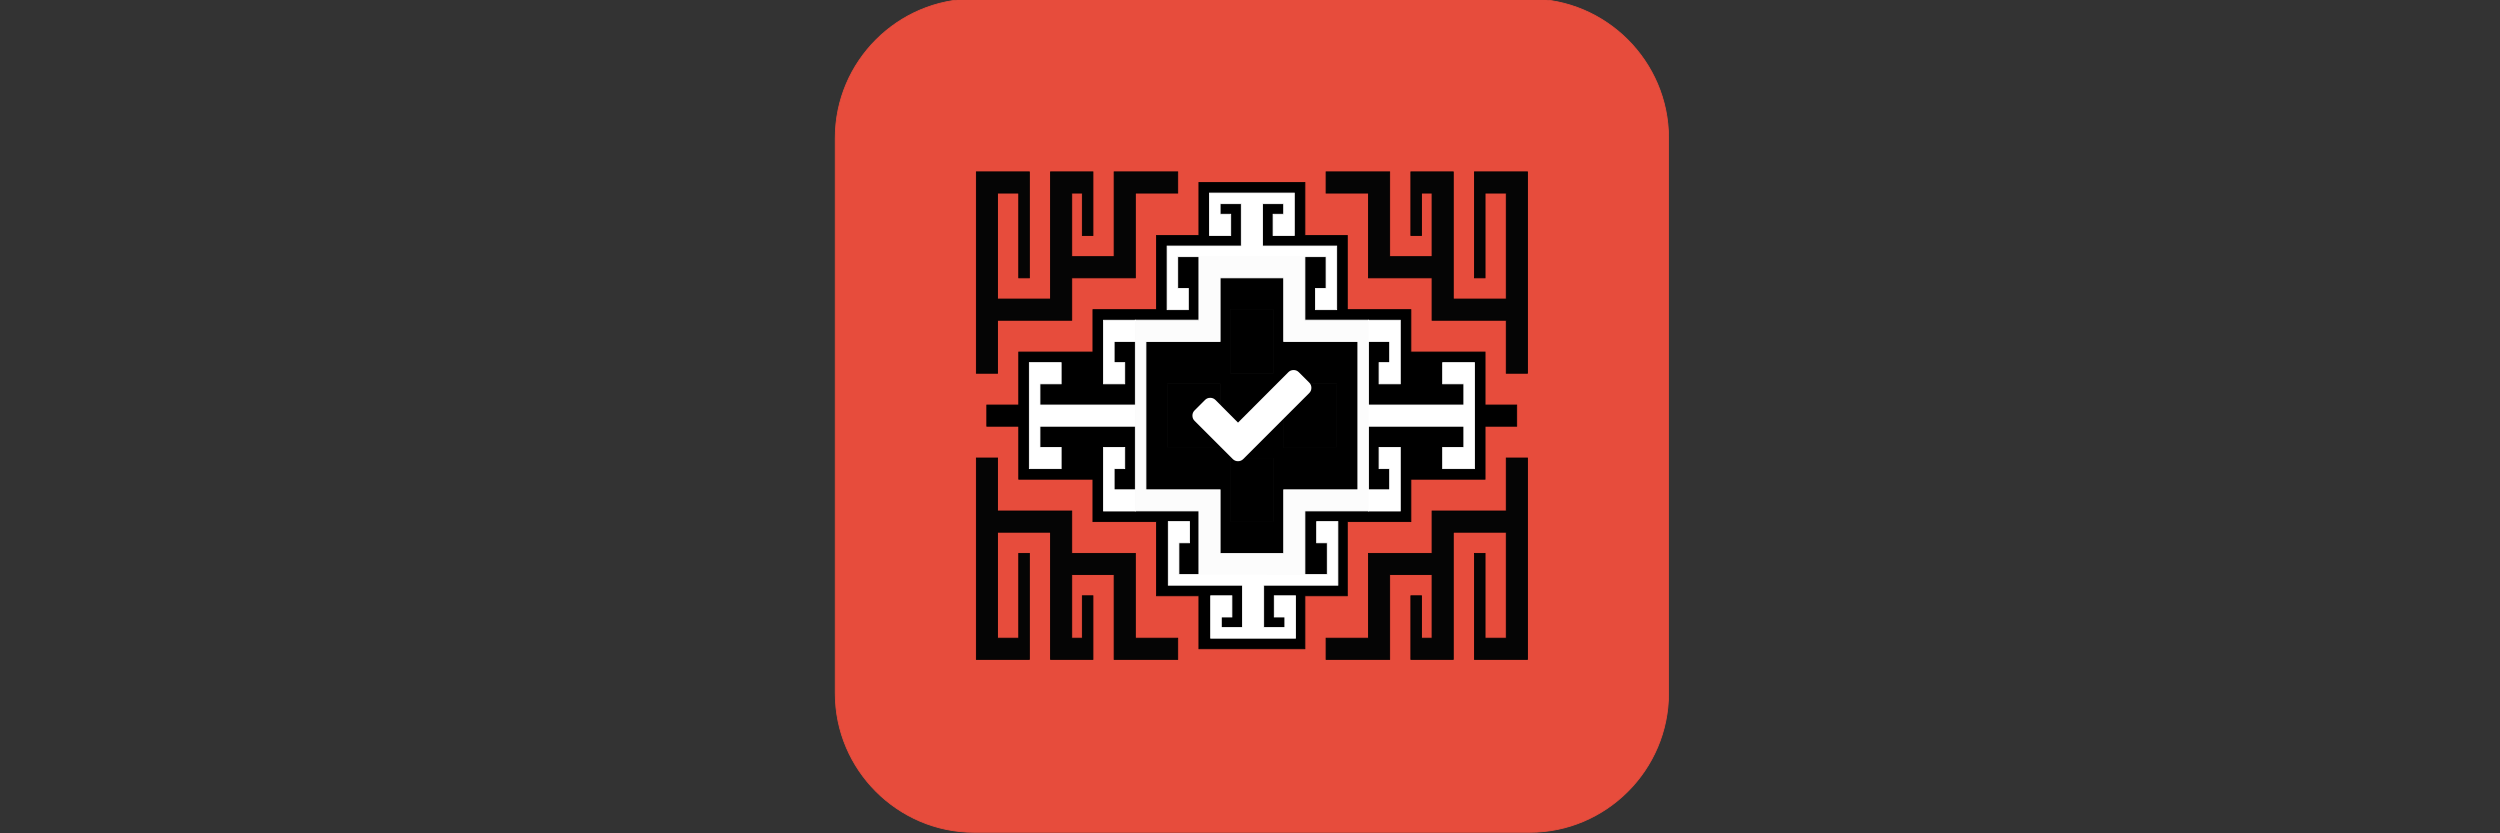 <?xml version="1.0" encoding="utf-8"?>
<!-- Generator: Adobe Illustrator 16.0.0, SVG Export Plug-In . SVG Version: 6.00 Build 0)  -->
<!DOCTYPE svg PUBLIC "-//W3C//DTD SVG 1.1//EN" "http://www.w3.org/Graphics/SVG/1.1/DTD/svg11.dtd">
<svg version="1.1" xmlns="http://www.w3.org/2000/svg" xmlns:xlink="http://www.w3.org/1999/xlink" x="0px" y="0px" width="3000px"
	 height="1000px" viewBox="0 0 3000 1000" enable-background="new 0 0 3000 1000" xml:space="preserve">
<rect x="0" y="0" width="3000" height="1000" fill="#333333" stroke="none"/>
<g id="Layer_1">
	<path fill="#E74C3C" stroke="#E74C3C" stroke-miterlimit="10" d="M2002.288,832.083c0,91.667-75,166.667-166.666,166.667h-666.667
		c-91.667,0-166.667-75-166.667-166.667V165.417c0-91.667,75-166.667,166.667-166.667h666.667c91.666,0,166.666,75,166.666,166.667
		V832.083z"/>
</g>
<g id="Layer_2">
	<g>
		<g>
			<g>
				<polygon fill="#050505" stroke="#000000" stroke-miterlimit="10" points="1171.636,447.88 1197.071,447.88 1197.071,384.293 
					1286.093,384.293 1286.093,333.424 1362.397,333.424 1362.397,231.685 1413.267,231.685 1413.267,206.25 1336.961,206.25 
					1336.961,307.989 1286.093,307.989 1286.093,231.685 1298.81,231.685 1298.81,282.555 1311.527,282.555 1311.527,206.25 
					1260.658,206.25 1260.658,358.859 1197.071,358.859 1197.071,231.685 1222.506,231.685 1222.506,333.424 1235.223,333.424 
					1235.223,206.25 1171.636,206.25 				"/>
			</g>
			<g>
				<polygon fill="#050505" stroke="#000000" stroke-miterlimit="10" points="1832.94,549.619 1807.505,549.619 1807.505,613.206 
					1718.484,613.206 1718.484,664.076 1642.179,664.076 1642.179,765.815 1591.31,765.815 1591.31,791.25 1667.613,791.25 
					1667.613,689.51 1718.484,689.51 1718.484,765.815 1705.767,765.815 1705.767,714.946 1693.049,714.946 1693.049,791.25 
					1743.918,791.25 1743.918,638.642 1807.505,638.642 1807.505,765.815 1782.071,765.815 1782.071,664.076 1769.354,664.076 
					1769.354,791.25 1832.94,791.25 				"/>
			</g>
			<g>
				<polygon fill="#050505" stroke="#000000" stroke-miterlimit="10" points="1832.94,447.88 1807.505,447.88 1807.505,384.293 
					1718.484,384.293 1718.484,333.424 1642.179,333.424 1642.179,231.685 1591.31,231.685 1591.31,206.25 1667.613,206.25 
					1667.613,307.989 1718.484,307.989 1718.484,231.685 1705.767,231.685 1705.767,282.555 1693.049,282.555 1693.049,206.25 
					1743.918,206.25 1743.918,358.859 1807.505,358.859 1807.505,231.685 1782.071,231.685 1782.071,333.424 1769.354,333.424 
					1769.354,206.25 1832.94,206.25 				"/>
			</g>
			<g>
				<polygon fill="#050505" stroke="#000000" stroke-miterlimit="10" points="1171.636,549.619 1197.071,549.619 1197.071,613.206 
					1286.093,613.206 1286.093,664.076 1362.397,664.076 1362.397,765.815 1413.267,765.815 1413.267,791.25 1336.961,791.25 
					1336.961,689.51 1286.093,689.51 1286.093,765.815 1298.81,765.815 1298.81,714.946 1311.527,714.946 1311.527,791.25 
					1260.658,791.25 1260.658,638.642 1197.071,638.642 1197.071,765.815 1222.506,765.815 1222.506,664.076 1235.223,664.076 
					1235.223,791.25 1171.636,791.25 				"/>
			</g>
			<polygon stroke="#000000" stroke-miterlimit="10" points="1184.177,486.033 1184.177,511.468 1222.506,511.468 1222.506,575.054 
				1311.527,575.054 1311.527,625.924 1387.831,625.924 1387.831,714.946 1438.701,714.946 1438.701,778.532 1565.876,778.532 
				1565.876,714.946 1616.745,714.946 1616.745,625.924 1693.049,625.924 1693.049,575.054 1782.071,575.054 1782.071,511.468 
				1820.047,511.468 1820.047,486.033 1782.071,486.033 1782.071,422.445 1693.049,422.445 1693.049,371.576 1616.745,371.576 
				1616.745,282.555 1565.876,282.555 1565.876,218.968 1438.701,218.968 1438.701,282.555 1387.831,282.555 1387.831,371.576 
				1311.527,371.576 1311.527,422.445 1222.506,422.445 1222.506,486.033 			"/>
			<polygon fill="#FFFFFF" stroke="#FFFFFF" stroke-miterlimit="10" points="1247.94,460.598 1273.375,460.598 1273.375,435.163 
				1247.94,435.163 1235.223,435.163 1235.223,562.337 1273.375,562.337 1273.375,536.901 1247.94,536.901 1247.94,511.468 
				1273.375,511.468 1362.397,511.468 1362.397,486.033 1247.94,486.033 			"/>
			<g>
				<polygon fill="#FFFFFF" stroke="#FFFFFF" stroke-miterlimit="10" points="1324.245,536.901 1324.245,613.206 1362.397,613.206 
					1362.397,587.772 1336.961,587.772 1336.961,562.337 1349.679,562.337 1349.679,536.901 				"/>
			</g>
			<g>
				<polygon fill="#FFFFFF" stroke="#FFFFFF" stroke-miterlimit="10" points="1680.332,536.901 1680.332,613.206 1642.179,613.206 
					1642.179,587.772 1667.613,587.772 1667.613,562.337 1654.896,562.337 1654.896,536.901 				"/>
			</g>
			<polygon fill="#FFFFFF" stroke="#FFFFFF" stroke-miterlimit="10" points="1756.636,460.598 1731.201,460.598 1731.201,435.163 
				1756.636,435.163 1769.354,435.163 1769.354,562.337 1731.201,562.337 1731.201,536.901 1756.636,536.901 1756.636,511.468 
				1731.201,511.468 1642.179,511.468 1642.179,486.033 1756.636,486.033 			"/>
			<g>
				<polygon fill="#FFFFFF" stroke="#FFFFFF" stroke-miterlimit="10" points="1324.245,460.598 1324.245,384.293 1362.397,384.293 
					1362.397,409.729 1336.961,409.729 1336.961,435.163 1349.679,435.163 1349.679,460.598 				"/>
			</g>
			<g>
				<polygon fill="#FFFFFF" stroke="#FFFFFF" stroke-miterlimit="10" points="1680.332,460.598 1680.332,384.293 1642.179,384.293 
					1642.179,409.729 1667.613,409.729 1667.613,435.163 1654.896,435.163 1654.896,460.598 				"/>
			</g>
			<g>
				<polygon fill="#FFFFFF" stroke="#FFFFFF" stroke-miterlimit="10" points="1567.288,689.51 1592.723,689.51 1592.723,651.358 
					1580.007,651.358 1580.007,625.924 1605.44,625.924 1605.44,702.228 1516.418,702.228 1516.418,753.099 1541.854,753.099 
					1541.854,740.38 1529.136,740.38 1529.136,714.946 1554.571,714.946 1554.571,765.815 1452.831,765.815 1452.831,714.946 
					1478.267,714.946 1478.267,740.38 1465.549,740.38 1465.549,753.099 1490.984,753.099 1490.984,702.228 1401.962,702.228 
					1401.962,625.924 1427.396,625.924 1427.396,651.358 1414.679,651.358 1414.679,689.51 1440.114,689.51 1451.418,689.51 
					1489.571,689.51 				"/>
			</g>
			<g>
				<polygon fill="#FFFFFF" stroke="#FFFFFF" stroke-miterlimit="10" points="1565.876,307.989 1591.31,307.989 1591.31,346.141 
					1578.594,346.141 1578.594,371.576 1604.027,371.576 1604.027,295.271 1515.006,295.271 1515.006,244.402 1540.44,244.402 
					1540.44,257.12 1527.723,257.12 1527.723,282.555 1553.158,282.555 1553.158,231.685 1451.418,231.685 1451.418,282.555 
					1476.854,282.555 1476.854,257.12 1464.136,257.12 1464.136,244.402 1489.571,244.402 1489.571,295.271 1400.549,295.271 
					1400.549,371.576 1425.984,371.576 1425.984,346.141 1413.267,346.141 1413.267,307.989 1438.701,307.989 1450.005,307.989 
					1488.158,307.989 				"/>
			</g>
			<g>
				<rect x="1400.549" y="460.598" fill="#FFFFFF" stroke="#000000" stroke-miterlimit="10" width="63.587" height="76.304"/>
			</g>
			<g>
				<rect x="1540.44" y="460.598" fill="#FFFFFF" stroke="#000000" stroke-miterlimit="10" width="63.587" height="76.304"/>
			</g>
			<g>
				<rect x="1476.854" y="371.576" fill="#FFFFFF" stroke="#000000" stroke-miterlimit="10" width="50.869" height="76.304"/>
			</g>
			<g>
				<rect x="1476.854" y="549.619" fill="#FFFFFF" stroke="#000000" stroke-miterlimit="10" width="50.869" height="76.305"/>
			</g>
			<g>
				<rect x="1418.918" y="486.033" stroke="#000000" stroke-miterlimit="10" width="26.142" height="25.435"/>
			</g>
			<g>
				<rect x="1560.223" y="486.033" fill="#000105" stroke="#000000" stroke-miterlimit="10" width="26.142" height="25.435"/>
			</g>
			<g>
				<rect x="1489.571" y="397.011" fill="#000105" stroke="#000000" stroke-miterlimit="10" width="25.435" height="25.434"/>
			</g>
			<g>
				<rect x="1489.571" y="575.054" fill="#000105" stroke="#000000" stroke-miterlimit="10" width="25.435" height="25.437"/>
			</g>
			<path fill="#FCFCFC" stroke="#FFFFFF" stroke-miterlimit="10" d="M1565.876,384.207v-76.304h-127.175v76.304h-76.304v228.913
				h76.304v76.391l127.175-0.086v-76.305h76.303V384.207H1565.876z M1629.463,587.772h-89.022v76.304h-76.305v-76.304h-89.021
				V409.729h89.021v-76.304h76.305v76.304h89.022V587.772z"/>
			<g>
				<rect x="1400.549" y="460.598" stroke="#000000" stroke-miterlimit="10" width="63.587" height="76.304"/>
			</g>
			<g>
				<rect x="1540.44" y="460.598" stroke="#000000" stroke-miterlimit="10" width="63.587" height="76.304"/>
			</g>
			<g>
				<rect x="1476.854" y="371.576" stroke="#000000" stroke-miterlimit="10" width="50.869" height="76.304"/>
			</g>
			<g>
				<rect x="1476.854" y="549.619" stroke="#000000" stroke-miterlimit="10" width="50.869" height="76.305"/>
			</g>
		</g>
		<g>
			<path fill="#FFFFFF" d="M1571.09,459.146l-12.53-12.524c-1.717-1.717-3.804-2.578-6.259-2.578c-2.458,0-4.55,0.861-6.267,2.578
				l-60.418,60.512l-27.074-27.173c-1.723-1.717-3.81-2.577-6.266-2.577c-2.457,0-4.542,0.86-6.265,2.577l-12.524,12.524
				c-1.716,1.722-2.578,3.809-2.578,6.265c0,2.457,0.861,4.548,2.578,6.264l33.338,33.341l12.531,12.522
				c1.716,1.724,3.802,2.578,6.259,2.578c2.455,0,4.543-0.854,6.264-2.578l12.525-12.522l66.685-66.679
				c1.716-1.721,2.577-3.808,2.577-6.264S1572.806,460.868,1571.09,459.146L1571.09,459.146z M1571.09,459.146"/>
		</g>
	</g>
</g>
</svg>

